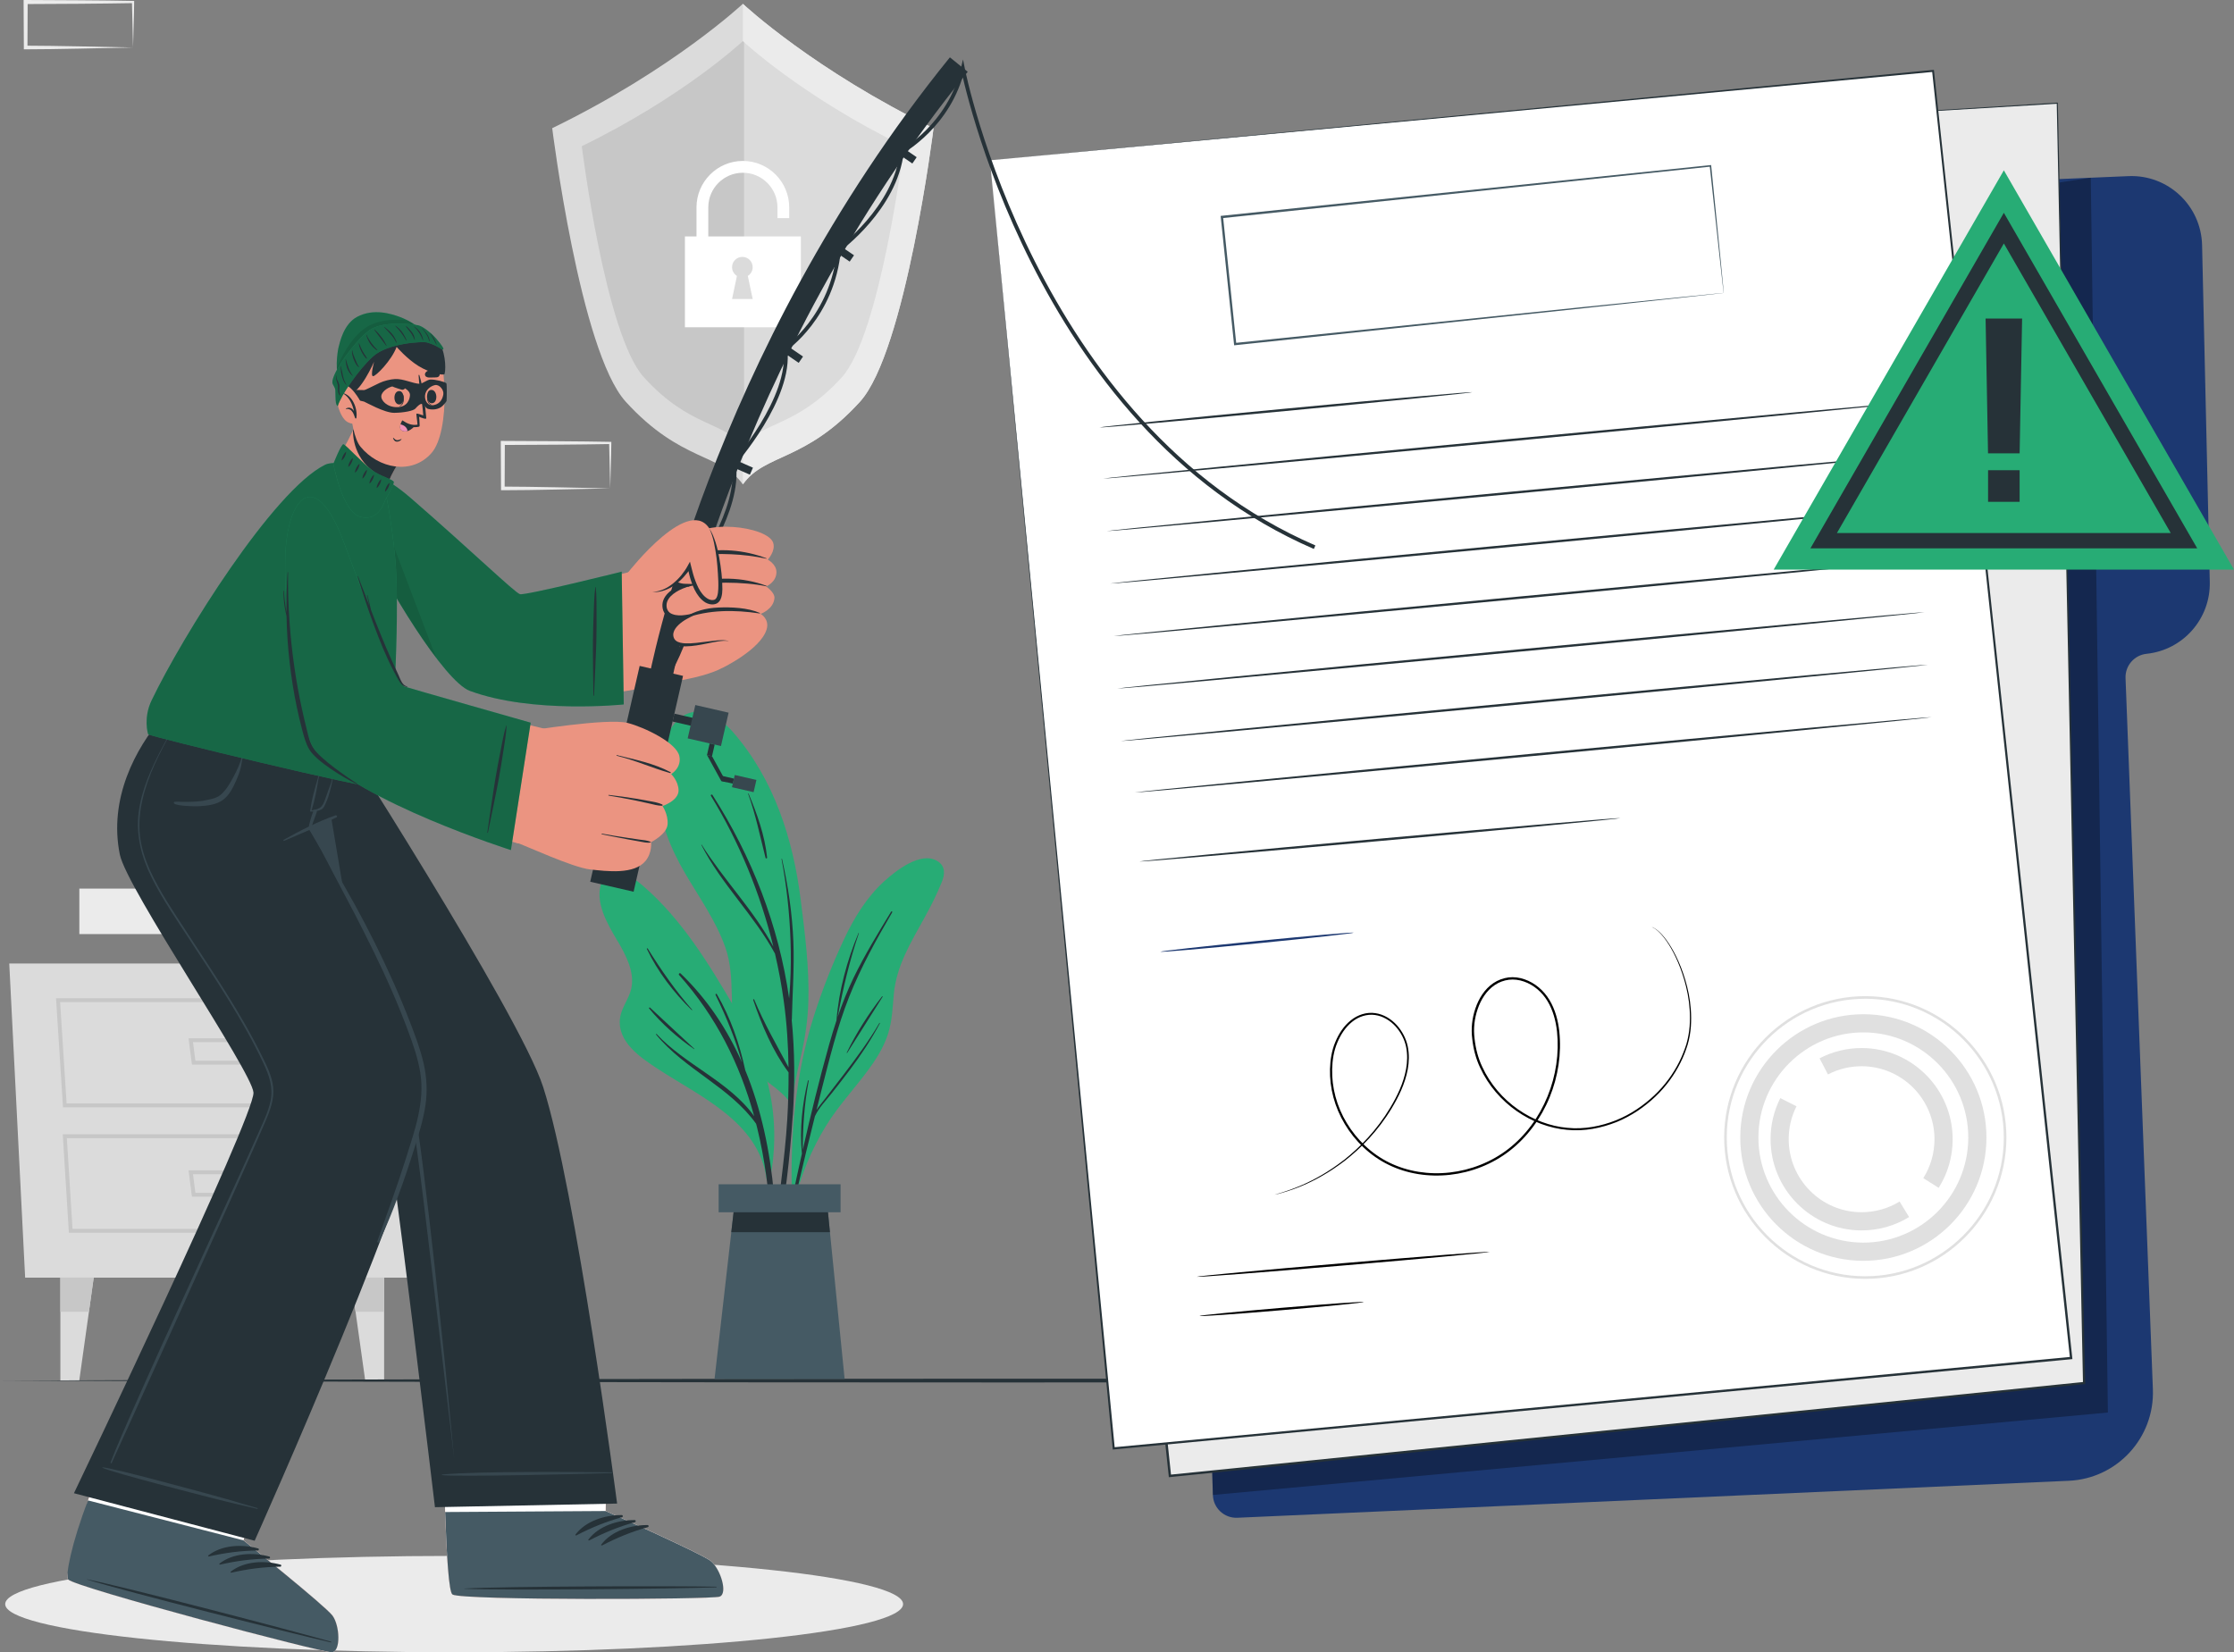 <svg width="292" height="216" viewBox="0 0 292 216" fill="none" xmlns="http://www.w3.org/2000/svg">
<rect x="0" y="0" width="292" height="216" fill="#808080" stroke="none"/>
<g clip-path="url(#clip0_155_680)">
<path d="M122.02 16.758C122.02 16.758 118.378 45.955 112.397 52.525C105.214 60.407 100.002 59.254 97.102 63.318C97.097 63.318 97.097 63.323 97.097 63.323C94.197 59.254 88.985 60.412 81.796 52.525C75.81 45.955 72.178 16.758 72.178 16.758C87.946 9.088 97.097 0.499 97.097 0.499H97.102C97.383 0.77 106.497 9.215 122.02 16.758V16.758Z" fill="#DBDBDB"/>
<path d="M122.02 16.758C122.02 16.758 118.378 45.955 112.397 52.525C105.214 60.407 100.002 59.254 97.102 63.318V0.505C97.383 0.77 106.497 9.215 122.02 16.758Z" fill="#EBEBEB"/>
<path d="M118.155 19.11C118.155 19.11 115.08 43.777 110.028 49.327C103.957 55.993 99.551 55.016 97.097 58.452C94.647 55.016 90.241 55.998 84.165 49.327C79.113 43.777 76.043 19.11 76.043 19.11C89.361 12.631 97.097 5.375 97.097 5.375C97.097 5.375 104.837 12.636 118.155 19.11V19.11Z" fill="#DBDBDB"/>
<path d="M97.25 5.519V58.245C97.197 58.309 97.144 58.378 97.097 58.447C94.647 55.016 90.241 55.993 84.165 49.327C79.113 43.777 76.043 19.11 76.043 19.11C89.361 12.631 97.091 5.375 97.091 5.375C97.091 5.375 97.144 5.423 97.245 5.519H97.25Z" fill="#C7C7C7"/>
<path d="M104.678 30.907H89.526V42.784H104.678V30.907Z" fill="white"/>
<path d="M103.162 28.512H101.619V27.11C101.619 24.613 99.594 22.584 97.097 22.584C94.599 22.584 92.579 24.613 92.579 27.11V33.26H91.037V27.11C91.037 23.763 93.756 21.039 97.097 21.039C100.437 21.039 103.156 23.763 103.156 27.11V28.512H103.162Z" fill="white"/>
<path d="M97.743 36.07L98.38 39.087H95.686L96.323 36.07C95.941 35.831 95.686 35.411 95.686 34.933C95.686 34.179 96.291 33.584 97.033 33.584C97.775 33.584 98.38 34.179 98.38 34.933C98.38 35.411 98.125 35.831 97.743 36.07V36.07Z" fill="#DBDBDB"/>
<path d="M54.81 167.023H3.287L1.209 125.955H56.888L54.81 167.023Z" fill="#DBDBDB"/>
<path d="M7.316 130.497H50.78L49.996 144.752H8.234L7.322 130.497H7.316ZM50.245 131.001H7.857L8.705 144.248H49.519L50.245 131.001V131.001Z" fill="#C7C7C7"/>
<path d="M8.202 148.285H48.999L48.358 161.154H9.002L8.202 148.285ZM48.469 148.789H8.737L9.48 160.65H47.88L48.469 148.789Z" fill="#C7C7C7"/>
<path d="M24.648 135.734H32.553L32.108 139.17H25.088L24.643 135.734H24.648ZM31.98 136.238H25.226L25.539 138.666H31.667L31.98 136.238V136.238Z" fill="#C7C7C7"/>
<path d="M24.648 153.001H32.553L32.108 156.438H25.088L24.643 153.001H24.648ZM31.98 153.506H25.226L25.539 155.933H31.667L31.98 153.506V153.506Z" fill="#C7C7C7"/>
<path d="M45.85 167.018L46.475 171.496L47.737 180.482H50.208V167.018H45.85Z" fill="#DBDBDB"/>
<path d="M45.85 167.018L46.475 171.496H50.208V167.018H45.85Z" fill="#C7C7C7"/>
<path d="M12.247 167.018L11.621 171.496L10.36 180.482H7.889V167.018H12.247Z" fill="#DBDBDB"/>
<path d="M12.247 167.018L11.621 171.496H7.889V167.018H12.247Z" fill="#C7C7C7"/>
<path d="M184.294 34.96C180.217 35.034 174.279 35.199 170.255 35.199H170.022V34.96L169.996 29.016V28.751H170.261C174.465 28.772 180.302 28.788 184.448 28.873C184.438 30.674 184.332 33.143 184.3 34.96H184.294ZM184.294 34.96C184.241 33.223 184.188 30.721 184.151 29.016L184.294 29.16C180.233 29.234 174.375 29.271 170.255 29.282L170.52 29.016L170.494 34.96L170.255 34.721C174.226 34.731 180.27 34.875 184.294 34.96Z" fill="#EBEBEB"/>
<path d="M176.464 42.454C172.387 42.529 166.449 42.693 162.425 42.693H162.191V42.454L162.16 36.511V36.245H162.425C166.629 36.267 172.466 36.282 176.612 36.367C176.602 38.168 176.496 40.638 176.464 42.454ZM176.464 42.454C176.411 40.717 176.358 38.216 176.321 36.511L176.464 36.654C172.403 36.729 166.544 36.766 162.425 36.776L162.69 36.511L162.663 42.454L162.425 42.215C166.396 42.226 172.44 42.369 176.464 42.454Z" fill="#EBEBEB"/>
<path d="M192.125 36.511H178.086V42.454H192.125V36.511Z" fill="#EBEBEB"/>
<path d="M24.409 116.166H10.37V122.11H24.409V116.166Z" fill="#EBEBEB"/>
<path d="M79.76 63.849C75.682 63.923 69.744 64.088 65.72 64.088H65.487V63.849L65.455 57.905V57.64H65.72C69.925 57.661 75.762 57.682 79.908 57.762C79.897 59.562 79.791 62.032 79.76 63.849V63.849ZM79.76 63.849C79.707 62.112 79.653 59.61 79.616 57.905L79.76 58.049C75.698 58.123 69.84 58.16 65.72 58.171L65.986 57.905L65.959 63.849L65.72 63.61C69.691 63.62 75.735 63.764 79.76 63.849Z" fill="#EBEBEB"/>
<path d="M17.39 6.209C13.313 6.283 7.375 6.448 3.351 6.448H3.117V6.209L3.085 0.266V0H3.351C7.555 0.021 13.392 0.037 17.538 0.122C17.527 1.923 17.421 4.393 17.39 6.209V6.209ZM17.39 6.209C17.337 4.472 17.284 1.971 17.247 0.266L17.39 0.409C13.329 0.483 7.47 0.521 3.351 0.531L3.616 0.266L3.589 6.209L3.351 5.97C7.322 5.981 13.366 6.124 17.39 6.209Z" fill="#EBEBEB"/>
<path d="M59.359 216C91.767 216 118.039 213.18 118.039 209.701C118.039 206.222 91.767 203.401 59.359 203.401C26.951 203.401 0.679 206.222 0.679 209.701C0.679 213.18 26.951 216 59.359 216Z" fill="#EBEBEB"/>
<path d="M0 180.482C84.717 180.158 179.746 180.153 264.457 180.482C179.74 180.812 84.712 180.806 0 180.482Z" fill="#263238"/>
<path d="M104.699 138.012C104.217 140.068 103.708 142.091 103.607 144.2C103.665 144.301 103.649 144.689 103.591 144.582C103.581 144.922 103.061 144.859 103.061 144.524C103.066 144.306 103.072 144.089 103.082 143.876C101.873 142.373 100.124 141.422 98.703 140.116C97.558 139.059 96.736 137.8 96.306 136.291C95.129 132.233 96.232 127.931 94.817 123.884C93.597 120.394 91.413 117.361 89.563 114.196C87.612 110.85 86.169 107.339 86.026 103.424C85.91 100.423 86.27 96.429 88.55 94.182C90.968 91.797 93.963 93.587 95.813 95.712C101.179 101.879 103.66 109.676 104.662 117.648C105.213 122.062 105.791 126.497 105.659 130.953C105.585 133.349 105.24 135.686 104.699 138.012V138.012Z" fill="#27AC75"/>
<path d="M103.628 145.82C103.904 141.651 103.888 137.476 103.48 133.322C103.485 133.306 103.501 133.296 103.501 133.274C103.57 129.896 103.835 126.534 103.702 123.151C103.559 119.475 103.024 115.874 102.218 112.289C102.207 112.246 102.144 112.257 102.154 112.3C102.817 115.794 103.199 119.364 103.326 122.922C103.395 124.829 103.379 126.741 103.278 128.648C103.246 129.27 103.188 129.896 103.146 130.518C103.146 130.518 103.146 130.518 103.146 130.512C101.788 121.005 98.284 111.986 93.115 103.913C93.046 103.801 92.85 103.918 92.919 104.035C96.64 110.127 99.387 116.814 101.083 123.756C98.501 118.965 94.605 115.03 91.715 110.43C91.699 110.403 91.657 110.43 91.673 110.457C94.271 115.577 98.56 119.619 101.295 124.665C101.773 126.72 102.16 128.797 102.446 130.89C102.844 133.758 103.029 136.642 103.066 139.531C101.497 136.589 99.864 133.774 98.576 130.661C98.544 130.576 98.422 130.635 98.448 130.72C99.54 133.954 101.014 137.433 103.071 140.19C103.082 142.235 103.024 144.285 102.902 146.325C102.578 151.779 101.651 157.165 101.221 162.604C101.211 162.769 101.439 162.785 101.47 162.631C102.6 157.139 103.246 151.408 103.618 145.815L103.628 145.82Z" fill="#263238"/>
<path d="M97.844 103.743C97.828 103.706 97.77 103.732 97.786 103.769C98.782 106.526 99.344 109.32 100.06 112.14C100.092 112.268 100.278 112.241 100.267 112.108C99.975 109.24 98.952 106.383 97.844 103.743V103.743Z" fill="#263238"/>
<path d="M123.107 115.295C122.46 116.915 121.66 118.482 120.817 120.007C119.025 123.268 117.158 126.253 116.819 130.045C116.671 131.739 116.612 133.444 116.098 135.075C115.653 136.488 114.932 137.794 114.099 139.011C112.159 141.842 109.731 144.285 107.933 147.228C106.062 150.282 104.683 153.644 103.835 157.128C103.793 157.319 103.49 157.266 103.533 157.075C103.538 157.059 103.543 157.048 103.543 157.032C103.538 157.022 103.528 157.011 103.528 156.99C103.241 148.853 103.888 140.652 106.369 132.86C107.451 129.45 108.787 126.062 110.303 122.822C111.629 119.996 113.283 117.276 115.616 115.168C117.127 113.803 120.403 111.216 122.556 112.586C123.589 113.245 123.51 114.281 123.107 115.301V115.295Z" fill="#27AC75"/>
<path d="M114.942 133.737C113.548 136.121 111.899 138.342 110.224 140.535C109.439 141.566 108.638 142.585 107.854 143.616C107.483 144.104 107.069 144.588 106.724 145.108C106.936 144.253 107.149 143.398 107.366 142.543C108.416 138.432 109.423 134.284 110.982 130.332C112.509 126.471 114.534 122.837 116.623 119.258C116.676 119.162 116.527 119.093 116.469 119.189C114.751 122.014 113.012 124.84 111.57 127.82C110.764 129.487 110.086 131.198 109.492 132.94C110.192 129.201 111.035 125.615 112.259 121.998C112.27 121.966 112.222 121.945 112.212 121.977C110.717 125.525 109.64 129.514 109.338 133.359C109.338 133.365 109.338 133.37 109.343 133.375C108.994 134.432 108.67 135.5 108.368 136.573C107.09 141.125 105.966 145.724 104.922 150.34C104.938 147.291 105.129 144.301 105.706 141.289C105.717 141.22 105.616 141.204 105.6 141.273C104.848 144.37 104.503 147.631 104.816 150.813C104.423 152.566 104.036 154.324 103.665 156.082C102.865 159.832 101.884 163.651 101.417 167.459C101.407 167.56 101.545 167.576 101.566 167.485C102.122 165.435 102.456 163.305 102.912 161.229C103.368 159.141 103.84 157.064 104.323 154.982C105.028 151.955 105.765 148.938 106.518 145.921C107.021 144.816 107.992 143.834 108.723 142.904C109.524 141.884 110.324 140.87 111.098 139.834C112.546 137.906 113.876 135.909 115.006 133.774C115.032 133.726 114.958 133.694 114.932 133.742L114.942 133.737Z" fill="#263238"/>
<path d="M115.292 130.258C113.532 132.52 111.931 135.027 110.674 137.609C110.658 137.64 110.711 137.678 110.733 137.646C112.286 135.208 113.813 132.749 115.366 130.305C115.393 130.263 115.324 130.22 115.292 130.258V130.258Z" fill="#263238"/>
<path d="M80.719 123.007C81.774 124.824 82.972 127.007 82.522 129.185C82.236 130.566 81.228 131.686 81.043 133.094C80.635 136.201 83.725 138.257 85.963 139.723C91.54 143.387 99.185 146.654 100.203 154.143C100.24 154.409 100.702 154.34 100.665 154.085C100.665 154.069 100.659 154.053 100.654 154.037C100.665 154.021 100.68 154.016 100.68 153.994C101.401 150.202 101.386 146.335 100.574 142.559C99.742 138.697 98.061 135.234 96.079 131.846C92.722 126.109 89.17 120.235 84.091 115.842C82.686 114.626 79.807 112.443 78.689 115.184C77.602 117.85 79.42 120.798 80.709 123.013L80.719 123.007Z" fill="#27AC75"/>
<path d="M85.82 135.171C89.515 139.181 95.394 141.427 98.576 145.921C96.688 139.037 93.571 132.844 88.767 127.469C88.645 127.331 88.836 127.134 88.969 127.267C92.484 130.651 95.082 134.602 96.98 138.894C96.126 135.829 94.933 132.935 93.528 130.056C93.475 129.949 93.629 129.854 93.693 129.96C95.479 133.014 96.667 136.44 97.409 139.898C101.603 150.069 101.99 161.999 101.115 172.717C101.105 172.871 100.871 172.876 100.877 172.717C101.115 164.267 100.983 155.673 98.963 147.424C98.92 147.254 98.873 147.084 98.83 146.909C95.368 142.075 89.515 139.834 85.751 135.24C85.713 135.197 85.772 135.133 85.814 135.176L85.82 135.171Z" fill="#263238"/>
<path d="M84.966 131.724C86.906 133.508 88.815 135.33 90.761 137.115C90.782 137.131 90.756 137.168 90.734 137.152C88.619 135.718 86.472 133.822 84.849 131.84C84.786 131.761 84.887 131.654 84.966 131.724V131.724Z" fill="#263238"/>
<path d="M84.659 123.995C86.419 126.826 88.269 129.482 90.464 132C90.49 132.032 90.448 132.079 90.416 132.048C88.057 129.774 85.968 127.023 84.552 124.059C84.521 123.99 84.616 123.932 84.659 124.001V123.995Z" fill="#263238"/>
<path d="M93.396 180.27H110.399L108.108 157.351H96.015L93.396 180.27Z" fill="#455A64"/>
<path d="M95.585 161.08H108.479L108.108 157.351H96.015L95.585 161.08Z" fill="#263238"/>
<path d="M93.931 158.477H109.868V154.818H93.931V158.477Z" fill="#455A64"/>
<path d="M249.771 24.231L278.215 23.025C283.374 22.807 287.711 26.876 287.828 32.049L288.835 76.07C288.946 80.882 285.352 84.972 280.569 85.472C278.963 85.641 277.765 87.028 277.823 88.642L281.397 181.614C281.64 187.95 276.731 193.299 270.401 193.58L161.73 198.414C160.023 198.488 158.581 197.15 158.533 195.439L153.725 34.052C153.677 32.405 154.934 31.014 156.572 30.897L249.771 24.231V24.231Z" fill="#1C3871"/>
<g opacity="0.3">
<path d="M158.443 192.385L158.533 195.434L275.517 184.657L273.28 23.232C273.28 23.232 244.883 27.545 244.364 27.545C243.844 27.545 158.438 192.385 158.438 192.385H158.443Z" fill="black"/>
</g>
<path d="M234.958 15.562L268.911 13.491L272.415 180.806L152.924 192.948L135.328 26.509L234.958 15.562Z" fill="#EBEBEB"/>
<path d="M234.958 15.562C234.958 15.562 234.365 15.637 233.198 15.775C232.032 15.908 230.298 16.104 228.034 16.359C223.491 16.864 216.8 17.613 208.19 18.569C190.959 20.476 166.057 23.227 135.338 26.621L135.439 26.493C140.163 71.088 146.302 129.015 153.073 192.927L152.903 192.789C161.433 191.923 170.51 190.999 179.687 190.07C212.193 186.771 243.462 183.595 272.394 180.658L272.262 180.806C270.761 107.652 269.531 47.649 268.831 13.491L268.906 13.56C257.857 14.219 249.369 14.729 243.643 15.069C240.78 15.233 238.611 15.361 237.153 15.446C235.695 15.531 234.953 15.562 234.953 15.562C234.953 15.562 235.69 15.504 237.148 15.409C238.606 15.313 240.774 15.175 243.637 14.994C249.363 14.638 257.851 14.107 268.9 13.417H268.974V13.486C269.706 47.644 270.989 107.647 272.553 180.801V180.934L272.421 180.95C243.489 183.892 212.219 187.074 179.714 190.378C170.542 191.307 161.465 192.231 152.929 193.097L152.776 193.113L152.76 192.959C146.016 129.047 139.903 71.115 135.2 26.52L135.19 26.403L135.306 26.392C166.03 23.041 190.938 20.322 208.169 18.441C216.784 17.506 223.475 16.784 228.018 16.29C230.287 16.046 232.021 15.865 233.188 15.738C234.354 15.616 234.948 15.562 234.948 15.562H234.958Z" fill="#263238"/>
<path d="M129.39 20.954L145.565 189.342L270.708 177.529L252.661 9.268L129.39 20.954Z" fill="white"/>
<path d="M129.39 20.954C130.418 20.853 177.938 16.301 252.65 9.146L252.772 9.136L252.788 9.258C257.862 56.492 264.113 114.674 270.862 177.519L270.878 177.673L270.724 177.689C270.443 177.715 270.141 177.742 269.839 177.774C225.219 181.98 182.937 185.964 145.581 189.485L145.443 189.496L145.433 189.358C135.937 89.652 129.512 22.186 129.395 20.959C129.512 22.186 136.049 89.646 145.708 189.331L145.555 189.204C182.911 185.672 225.193 181.678 269.812 177.466C270.114 177.439 270.422 177.407 270.698 177.381L270.56 177.551C263.832 114.706 257.597 56.524 252.539 9.284L252.677 9.396C177.949 16.402 130.423 20.858 129.39 20.954V20.954Z" fill="#263238"/>
<path d="M225.362 148.662C225.389 138.474 233.681 130.204 243.849 130.226C254.018 130.252 262.273 138.559 262.252 148.747C262.225 158.934 253.933 167.204 243.765 167.183C233.596 167.156 225.341 158.849 225.362 148.662V148.662ZM261.912 148.747C261.934 138.745 253.833 130.587 243.849 130.566C233.866 130.544 225.723 138.66 225.701 148.662C225.68 158.663 233.781 166.821 243.765 166.843C253.748 166.864 261.891 158.748 261.912 148.747V148.747Z" fill="#E0E0E0"/>
<path d="M227.467 148.667C227.488 139.781 234.72 132.568 243.595 132.589C252.465 132.611 259.664 139.855 259.643 148.747C259.622 157.633 252.39 164.846 243.515 164.824C234.645 164.803 227.446 157.558 227.467 148.667V148.667ZM257.268 148.736C257.284 141.162 251.15 134.985 243.584 134.963C236.024 134.948 229.858 141.093 229.837 148.672C229.821 156.246 235.955 162.424 243.521 162.445C251.081 162.461 257.247 156.315 257.268 148.736Z" fill="#E0E0E0"/>
<path d="M231.427 148.901C231.427 147.02 231.862 145.22 232.7 143.552L234.815 144.625C234.142 145.958 233.797 147.398 233.797 148.906C233.787 154.17 238.049 158.461 243.303 158.472C245.069 158.472 246.792 157.994 248.292 157.075L249.533 159.104C247.661 160.251 245.509 160.857 243.303 160.851C236.74 160.835 231.417 155.476 231.427 148.901Z" fill="#E0E0E0"/>
<path d="M237.832 138.352C239.523 137.471 241.432 137.003 243.351 137.008C249.915 137.024 255.237 142.384 255.227 148.959C255.227 151.206 254.591 153.394 253.398 155.285L251.388 154.016C252.343 152.502 252.846 150.754 252.852 148.954C252.862 143.69 248.6 139.399 243.346 139.388C241.787 139.388 240.297 139.744 238.929 140.461L237.832 138.352V138.352Z" fill="#E0E0E0"/>
<path d="M249.697 52.589C249.708 52.673 226.089 54.979 196.955 57.73C167.812 60.487 144.187 62.654 144.182 62.569C144.171 62.484 167.785 60.184 196.929 57.427C226.062 54.671 249.692 52.504 249.697 52.589Z" fill="#263238"/>
<path d="M192.444 51.266C192.454 51.351 181.554 52.45 168.103 53.725C154.653 55 143.742 55.961 143.731 55.876C143.72 55.791 154.621 54.692 168.071 53.417C181.522 52.148 192.433 51.181 192.438 51.266H192.444Z" fill="#263238"/>
<path d="M250.159 59.451C250.169 59.536 226.55 61.841 197.417 64.592C168.273 67.349 144.648 69.516 144.643 69.431C144.632 69.346 168.246 67.046 197.39 64.29C226.523 61.533 250.153 59.366 250.159 59.451V59.451Z" fill="#263238"/>
<path d="M250.62 66.308C250.63 66.393 227.011 68.698 197.878 71.449C168.734 74.206 145.109 76.373 145.104 76.288C145.093 76.203 168.707 73.898 197.851 71.147C226.984 68.39 250.614 66.223 250.62 66.308V66.308Z" fill="#263238"/>
<path d="M251.076 73.17C251.086 73.255 227.467 75.56 198.334 78.312C169.19 81.068 145.565 83.236 145.56 83.15C145.549 83.066 169.164 80.766 198.307 78.009C227.441 75.252 251.07 73.085 251.076 73.17V73.17Z" fill="#263238"/>
<path d="M251.537 80.033C251.548 80.118 227.928 82.423 198.795 85.174C169.651 87.931 146.027 90.098 146.021 90.013C146.011 89.928 169.625 87.628 198.768 84.871C227.902 82.115 251.532 79.948 251.537 80.033V80.033Z" fill="#263238"/>
<path d="M251.998 86.895C252.009 86.98 228.39 89.285 199.256 92.037C170.113 94.793 146.488 96.96 146.483 96.875C146.472 96.79 170.086 94.49 199.23 91.734C228.363 88.977 251.993 86.81 251.998 86.895V86.895Z" fill="#263238"/>
<path d="M252.46 93.752C252.47 93.837 229.158 96.11 200.407 98.83C171.645 101.549 148.328 103.684 148.322 103.599C148.312 103.515 171.618 101.241 200.38 98.522C229.132 95.802 252.454 93.667 252.46 93.752Z" fill="#263238"/>
<path d="M211.8 106.951C211.806 107.036 197.74 108.374 180.377 109.941C163.014 111.508 148.932 112.709 148.927 112.624C148.921 112.539 162.987 111.2 180.35 109.633C197.708 108.066 211.79 106.866 211.8 106.951Z" fill="#263238"/>
<path d="M194.713 163.656C194.718 163.741 186.156 164.538 175.589 165.435C165.017 166.333 156.445 166.997 156.439 166.912C156.434 166.827 164.991 166.03 175.563 165.132C186.129 164.235 194.707 163.571 194.713 163.656Z" fill="black"/>
<path d="M178.267 170.21C178.272 170.295 173.469 170.773 167.536 171.278C161.603 171.782 156.789 172.122 156.779 172.037C156.773 171.952 161.577 171.474 167.509 170.97C173.442 170.465 178.256 170.125 178.261 170.21H178.267Z" fill="black"/>
<path d="M176.952 121.924C176.962 122.009 171.305 122.636 164.328 123.326C157.346 124.017 151.683 124.505 151.673 124.42C151.662 124.335 157.314 123.709 164.296 123.018C171.274 122.328 176.941 121.839 176.952 121.924Z" fill="#1C3871"/>
<path d="M215.845 121.164C215.845 121.164 215.883 121.175 215.952 121.202C216.02 121.223 216.126 121.265 216.248 121.345C216.503 121.488 216.853 121.759 217.235 122.179C218.003 123.018 218.926 124.457 219.721 126.47C220.49 128.478 221.216 131.107 221.009 134.204C220.951 134.974 220.824 135.765 220.591 136.562C220.347 137.354 220.039 138.145 219.647 138.926C218.868 140.493 217.781 142.022 216.37 143.361C214.965 144.694 213.269 145.878 211.302 146.68C209.34 147.461 207.113 147.929 204.828 147.7C200.28 147.307 195.635 144.285 193.461 139.568C192.905 138.405 192.576 137.115 192.433 135.803C192.263 134.491 192.406 133.115 192.846 131.83C193.281 130.555 194.029 129.307 195.206 128.515C195.789 128.122 196.468 127.873 197.173 127.777C197.878 127.692 198.604 127.788 199.277 128.027C200.629 128.494 201.78 129.482 202.522 130.72C203.27 131.957 203.651 133.386 203.81 134.825C204.113 137.709 203.673 140.7 202.549 143.446C201.43 146.192 199.638 148.64 197.348 150.425C195.063 152.21 192.3 153.267 189.522 153.58C186.744 153.893 183.918 153.458 181.49 152.268C179.057 151.084 177.095 149.156 175.775 146.951C174.444 144.742 173.781 142.214 173.84 139.77C173.877 138.554 174.062 137.338 174.529 136.238C174.979 135.144 175.637 134.124 176.549 133.397C177.445 132.664 178.632 132.276 179.756 132.446C180.88 132.6 181.861 133.232 182.582 134.023C183.293 134.825 183.796 135.792 184.003 136.801C184.21 137.81 184.178 138.83 184.003 139.792C183.643 141.72 182.794 143.398 181.898 144.891C180.997 146.388 179.984 147.695 178.945 148.826C177.906 149.958 176.835 150.914 175.801 151.726C174.752 152.523 173.749 153.187 172.811 153.718C170.934 154.796 169.349 155.381 168.267 155.726C167.186 156.071 166.597 156.188 166.597 156.188C166.597 156.188 166.741 156.135 167.016 156.055C167.292 155.965 167.716 155.864 168.246 155.667C169.317 155.306 170.887 154.701 172.747 153.617C173.681 153.081 174.672 152.406 175.711 151.609C176.734 150.792 177.789 149.835 178.818 148.704C179.847 147.573 180.843 146.272 181.729 144.784C182.609 143.302 183.441 141.635 183.786 139.749C183.955 138.814 183.982 137.821 183.786 136.849C183.584 135.877 183.102 134.953 182.413 134.183C181.718 133.428 180.785 132.834 179.73 132.69C178.675 132.536 177.567 132.897 176.718 133.593C175.854 134.289 175.218 135.272 174.783 136.334C174.333 137.401 174.152 138.581 174.121 139.776C174.068 142.166 174.714 144.641 176.029 146.803C177.328 148.964 179.247 150.85 181.628 152.003C184.003 153.16 186.771 153.591 189.501 153.277C192.226 152.969 194.935 151.928 197.173 150.181C199.415 148.433 201.176 146.032 202.273 143.329C203.376 140.625 203.81 137.683 203.514 134.857C203.36 133.45 202.989 132.063 202.273 130.879C201.568 129.695 200.465 128.754 199.193 128.314C198.556 128.09 197.878 128 197.22 128.08C196.563 128.165 195.932 128.399 195.386 128.765C194.283 129.503 193.557 130.693 193.138 131.925C192.714 133.168 192.571 134.491 192.735 135.771C192.873 137.051 193.191 138.304 193.732 139.446C195.847 144.062 200.407 147.047 204.86 147.44C207.098 147.668 209.287 147.217 211.222 146.452C213.163 145.671 214.838 144.503 216.227 143.196C217.622 141.879 218.703 140.376 219.477 138.836C219.864 138.065 220.177 137.279 220.421 136.504C220.649 135.723 220.781 134.942 220.845 134.188C221.068 131.134 220.363 128.515 219.615 126.513C218.846 124.5 217.945 123.066 217.197 122.216C216.826 121.791 216.487 121.515 216.243 121.366C215.999 121.207 215.851 121.175 215.856 121.164H215.845Z" fill="black"/>
<path d="M225.293 38.306C225.293 38.306 225.277 38.205 225.256 38.014C225.235 37.817 225.203 37.536 225.161 37.169C225.076 36.42 224.954 35.332 224.8 33.913C224.493 31.072 224.042 26.934 223.475 21.697L223.576 21.782C209.102 23.312 185.875 25.766 159.726 28.522L159.864 28.352C160.458 34.052 161.036 39.618 161.593 44.967L161.428 44.834C179.645 42.954 195.593 41.312 206.992 40.133C212.696 39.554 217.261 39.092 220.416 38.773C221.985 38.619 223.199 38.497 224.032 38.412C224.44 38.375 224.753 38.343 224.975 38.322C225.187 38.301 225.304 38.295 225.304 38.295C225.304 38.295 225.203 38.311 224.996 38.338C224.779 38.364 224.472 38.396 224.074 38.444C223.247 38.534 222.043 38.667 220.49 38.837C217.346 39.177 212.797 39.666 207.114 40.282C195.688 41.493 179.714 43.193 161.46 45.126L161.312 45.142L161.296 44.993C160.739 39.639 160.156 34.078 159.562 28.379L159.546 28.225L159.7 28.209C185.848 25.495 209.086 23.089 223.56 21.586L223.655 21.575L223.666 21.665C224.191 26.929 224.609 31.093 224.896 33.951C225.034 35.358 225.14 36.447 225.209 37.191C225.24 37.547 225.267 37.823 225.283 38.019C225.299 38.205 225.304 38.295 225.304 38.295L225.293 38.306Z" fill="#455A64"/>
<path d="M261.918 22.265L231.83 74.466H292L261.918 22.265Z" fill="#27AC75"/>
<path d="M261.918 29.824L238.367 70.684H285.463L261.918 29.824Z" stroke="#263238" stroke-width="2" stroke-miterlimit="10"/>
<path d="M259.532 41.647H264.304L263.98 59.265H259.85L259.532 41.647Z" fill="#263238"/>
<path d="M263.98 61.469H259.855V65.602H263.98V61.469Z" fill="#263238"/>
<path d="M94.054 208.729C92.919 209.111 60.387 209.228 59.142 208.447C58.67 208.155 58.378 203.407 58.182 197.665C58.139 196.422 58.108 195.142 58.076 193.841L55.435 176.456L77.183 176.318L79.235 193.708L79.15 197.532C79.15 197.532 91.625 203.072 92.898 204.07C94.165 205.074 95.178 208.346 94.043 208.729H94.054Z" fill="#EB9481"/>
<path d="M94.053 208.729C92.919 209.111 60.387 209.228 59.141 208.447C58.569 208.086 58.251 201.155 58.081 193.841L79.246 193.703L79.161 197.527C79.161 197.527 91.636 203.067 92.908 204.065C94.175 205.069 95.188 208.341 94.053 208.723V208.729Z" fill="white"/>
<path d="M94.054 208.729C92.919 209.111 60.387 209.228 59.142 208.447C58.67 208.155 58.378 203.407 58.182 197.665L79.156 197.532C79.156 197.532 91.631 203.072 92.903 204.071C94.17 205.074 95.183 208.346 94.048 208.729H94.054Z" fill="#455A64"/>
<path d="M93.582 207.427C88.126 207.31 66.119 207.364 60.721 207.666C60.679 207.666 60.679 207.698 60.721 207.698C66.124 207.932 88.132 207.698 93.582 207.512C93.698 207.512 93.698 207.427 93.582 207.422V207.427Z" fill="#263238"/>
<path d="M81.276 198.063C79.092 198.042 76.563 198.823 75.217 200.613C75.163 200.682 75.264 200.756 75.328 200.724C77.3 199.699 79.172 198.934 81.314 198.334C81.467 198.292 81.43 198.069 81.276 198.063Z" fill="#263238"/>
<path d="M82.963 198.717C80.778 198.695 78.249 199.476 76.903 201.266C76.85 201.335 76.95 201.41 77.014 201.378C78.981 200.353 80.858 199.588 83 198.987C83.153 198.945 83.116 198.722 82.963 198.717Z" fill="#263238"/>
<path d="M84.648 199.37C82.464 199.349 79.935 200.129 78.588 201.919C78.535 201.988 78.636 202.063 78.7 202.031C80.667 201.006 82.543 200.241 84.685 199.641C84.834 199.598 84.802 199.375 84.648 199.37Z" fill="#263238"/>
<path d="M22.718 93.773C22.718 93.773 49.593 142.793 50.272 145.815C51.311 150.457 56.851 197.033 56.851 197.033L80.661 196.56C80.661 196.56 75.28 155.412 70.991 142.091C67.9 132.494 42.96 93.773 42.96 93.773H22.718V93.773Z" fill="#263238"/>
<path d="M79.956 192.47C76.181 192.444 62.81 192.29 57.784 192.762C57.747 192.762 57.747 192.832 57.784 192.837C59.513 193.086 76.181 192.699 79.956 192.577C80.025 192.577 80.025 192.476 79.956 192.47Z" fill="#37474F"/>
<path d="M28.662 97.353L34.859 108.215L40.978 119.119C43.014 122.758 45.018 126.412 47.011 130.077C48.999 133.742 50.987 137.407 52.864 141.141C53.092 141.613 53.325 142.075 53.543 142.559C53.771 143.021 53.956 143.573 54.052 144.088C54.264 145.124 54.418 146.155 54.566 147.19C54.868 149.257 55.133 151.328 55.393 153.394C55.902 157.532 56.395 161.675 56.846 165.823L58.161 178.262L59.364 190.712L56.432 165.865C55.929 161.728 55.451 157.585 54.911 153.453C54.646 151.386 54.37 149.32 54.062 147.259C53.909 146.229 53.75 145.199 53.538 144.195C53.437 143.685 53.288 143.244 53.055 142.771C52.848 142.304 52.62 141.836 52.392 141.369C48.655 133.933 44.588 126.646 40.633 119.311L28.662 97.353V97.353Z" fill="#37474F"/>
<path d="M49.508 143.982C45.028 134.464 22.718 93.773 22.718 93.773H41.089C42.907 104.582 47.642 132.717 49.508 143.982Z" fill="#37474F"/>
<path d="M43.385 216C42.186 216.08 9.909 207.555 8.902 206.482C8.87 206.445 8.844 206.37 8.828 206.259C8.7 205.202 10.349 201.229 11.51 196.146C11.585 195.822 12.189 194.282 13.043 192.194C15.386 186.468 19.564 176.642 19.564 176.642L40.638 182.055L32.877 197.681L31.827 201.356C31.827 201.356 42.483 209.897 43.459 211.188C44.429 212.478 44.583 215.904 43.39 215.989L43.385 216Z" fill="#EB9481"/>
<path d="M43.384 216C42.186 216.08 9.909 207.555 8.902 206.482C8.87 206.445 8.843 206.37 8.828 206.259C8.7 205.202 10.349 201.229 11.51 196.146C11.584 195.822 12.189 194.282 13.042 192.194L32.876 197.686L31.827 201.362C31.827 201.362 42.483 209.902 43.459 211.193C44.429 212.484 44.583 215.91 43.39 215.995L43.384 216Z" fill="white"/>
<path d="M43.379 215.995C42.181 216.08 9.904 207.549 8.902 206.477C8.52 206.073 9.358 201.696 11.505 196.146L31.821 201.367C31.821 201.367 42.478 209.902 43.453 211.198C44.424 212.489 44.572 215.915 43.379 215.995V215.995Z" fill="#455A64"/>
<path d="M43.257 214.614C38.014 213.111 16.717 207.55 11.415 206.466C11.372 206.455 11.362 206.487 11.404 206.498C16.568 208.102 37.913 213.488 43.231 214.704C43.342 214.731 43.363 214.651 43.252 214.619L43.257 214.614Z" fill="#263238"/>
<path d="M33.735 202.424C31.631 201.845 28.985 201.957 27.225 203.343C27.156 203.396 27.235 203.492 27.304 203.476C29.467 202.987 31.477 202.721 33.703 202.69C33.862 202.69 33.884 202.461 33.735 202.419V202.424Z" fill="#263238"/>
<path d="M35.198 203.486C33.094 202.907 30.448 203.019 28.688 204.405C28.619 204.458 28.698 204.554 28.767 204.538C30.93 204.049 32.94 203.784 35.167 203.752C35.326 203.752 35.347 203.523 35.198 203.481V203.486Z" fill="#263238"/>
<path d="M36.667 204.543C34.562 203.964 31.917 204.076 30.157 205.462C30.088 205.515 30.167 205.611 30.236 205.595C32.399 205.106 34.409 204.841 36.635 204.809C36.794 204.809 36.816 204.58 36.667 204.538V204.543Z" fill="#263238"/>
<path d="M33.274 201.415L9.665 195.206C9.665 195.206 33.311 145.905 33.131 142.83C32.967 140.105 16.573 116.188 15.662 111.71C14.177 104.38 17.74 97.837 21.197 93.779H42.966C42.966 93.779 44.408 102.882 43.342 107.025C43.342 107.025 40.898 108.061 40.378 108.396C40.378 108.396 55.451 133.259 55.849 141.704C56.247 150.197 33.285 201.42 33.285 201.42L33.274 201.415Z" fill="#263238"/>
<path d="M33.656 197.155C30.231 196.172 31.228 196.406 27.792 195.461C26.111 194.999 15.057 191.971 13.414 191.817C13.377 191.817 13.361 191.87 13.393 191.886C14.898 192.566 26 195.397 27.691 195.827C31.143 196.704 30.162 196.417 33.624 197.256C33.688 197.272 33.714 197.176 33.651 197.155H33.656Z" fill="#37474F"/>
<path d="M43.846 106.59C41.497 107.418 39.239 108.576 37.086 109.787C37.001 109.835 37.06 109.963 37.15 109.92C39.43 108.927 41.757 107.971 43.973 106.855C44.148 106.77 44.026 106.531 43.846 106.595V106.59Z" fill="#37474F"/>
<path d="M40.978 105.99C40.803 106.42 40.66 106.861 40.543 107.307C40.453 107.652 40.325 108.029 40.373 108.39C40.384 108.459 40.479 108.465 40.516 108.417C40.75 108.119 40.845 107.711 40.972 107.36C41.121 106.951 41.28 106.547 41.412 106.133C41.502 105.862 41.089 105.724 40.978 105.99V105.99Z" fill="#37474F"/>
<path d="M40.983 103.769C41.078 103.392 41.179 103.021 41.28 102.649C41.386 102.261 41.524 101.879 41.598 101.486C41.608 101.422 41.709 101.454 41.693 101.512C41.598 101.889 41.556 102.282 41.487 102.665C41.418 103.047 41.349 103.429 41.269 103.812C41.131 104.524 40.941 105.235 40.728 105.931C41.105 105.878 41.492 105.809 41.815 105.597C42.165 105.363 42.34 104.933 42.478 104.55C42.632 104.125 42.77 103.69 42.929 103.27C43.104 102.803 43.305 102.335 43.401 101.841C43.411 101.778 43.512 101.81 43.496 101.868C43.273 102.893 43.056 103.913 42.627 104.885C42.457 105.267 42.335 105.66 41.958 105.846C41.556 106.048 41.089 106.08 40.649 106.101C40.596 106.122 40.522 106.101 40.532 106.027C40.649 105.267 40.787 104.497 40.978 103.759L40.983 103.769Z" fill="#37474F"/>
<path d="M40.575 108.417C41.502 110.095 42.568 111.71 43.56 113.351C44.53 114.955 45.452 116.591 46.359 118.232C48.188 121.552 49.879 124.957 51.422 128.414C52.186 130.125 52.912 131.856 53.585 133.609C54.264 135.362 54.937 137.136 55.361 138.974C55.785 140.817 55.886 142.676 55.6 144.551C55.308 146.447 54.736 148.29 54.158 150.117C52.848 154.286 51.396 158.424 49.545 162.386C49.482 162.519 49.264 162.418 49.312 162.28C50.6 158.637 51.936 155.004 53.097 151.312C54.221 147.732 55.552 144.019 54.932 140.216C54.635 138.384 54.025 136.615 53.379 134.879C52.721 133.104 52.011 131.352 51.258 129.615C49.773 126.194 48.108 122.875 46.407 119.56C45.452 117.707 44.45 115.874 43.491 114.026C42.52 112.162 41.571 110.26 40.485 108.459C40.453 108.406 40.538 108.364 40.564 108.412L40.575 108.417Z" fill="#37474F"/>
<path d="M22.787 104.826C23.227 104.752 23.874 104.906 25.788 104.773C26.318 104.736 26.843 104.635 27.358 104.518C27.872 104.401 28.397 104.269 28.816 103.923C29.521 103.345 30.056 102.42 30.48 101.629C30.947 100.758 31.424 99.765 31.647 98.793C31.663 98.734 31.747 98.761 31.737 98.819C31.636 99.382 31.578 99.94 31.434 100.498C31.297 101.018 31.095 101.528 30.878 102.022C30.47 102.941 29.992 103.929 29.171 104.55C28.306 105.204 27.103 105.326 26.058 105.395C25.454 105.437 23.079 105.373 22.761 105.034C22.703 104.975 22.708 104.842 22.793 104.826H22.787Z" fill="#37474F"/>
<path d="M14.458 191.164C17.019 184.45 30.883 154.717 33.597 148.508C34.244 147.02 35.024 145.523 35.363 143.929C35.729 142.192 35.193 140.625 34.467 139.069C33.126 136.212 31.562 133.466 29.907 130.778C28.248 128.085 26.493 125.451 24.765 122.806C23.047 120.182 21.239 117.558 19.834 114.748C18.493 112.066 17.745 109.198 18.127 106.186C18.509 103.196 19.802 100.397 21.186 97.752C21.552 97.056 21.928 96.365 22.294 95.669C22.321 95.616 22.405 95.669 22.374 95.717C20.826 98.485 19.346 101.39 18.631 104.497C18.275 106.032 18.122 107.62 18.286 109.192C18.456 110.786 18.954 112.326 19.611 113.776C20.894 116.602 22.686 119.204 24.372 121.796C26.101 124.447 27.861 127.076 29.542 129.758C31.233 132.456 32.845 135.208 34.244 138.065C34.87 139.34 35.548 140.668 35.702 142.097C35.867 143.664 35.305 145.167 34.7 146.585C32.076 152.751 14.972 190.489 14.596 191.249C14.548 191.344 14.421 191.259 14.458 191.164V191.164Z" fill="#37474F"/>
<path d="M47.997 69.569C49.943 73.425 57.169 87.453 61.835 89.721C69.257 93.332 84.415 89.907 88.587 89.009C90.406 88.616 88.089 73.537 86.122 73.813C84.796 73.999 69.628 78.306 68.175 77.993C66.723 77.68 57.911 69.909 52.853 64.853C48.034 60.04 43.877 61.395 47.997 69.569Z" fill="#EB9481"/>
<path d="M94.424 87.304C91.652 88.834 84.759 89.742 83.015 89.322C81.271 88.903 79.336 77.212 80.592 75.863C81.849 74.514 91.577 70.079 94.764 70.631C97.945 71.184 97.303 85.721 94.43 87.304H94.424Z" fill="#EB9481"/>
<path d="M89.277 88.358L83.608 87.055L77.147 115.27L82.816 116.573L89.277 88.358Z" fill="#263238"/>
<path d="M86.26 89.115C86.26 89.115 93.942 47.166 125.323 8.44" stroke="#263238" stroke-width="3" stroke-miterlimit="10"/>
<path d="M92.862 94.376L88.144 93.292L87.907 94.327L92.625 95.412L92.862 94.376Z" fill="#263238"/>
<path d="M95.234 93.167L90.883 92.167L89.884 96.526L94.236 97.526L95.234 93.167Z" fill="#37474F"/>
<path d="M93.412 97.343L92.756 97.192L92.408 98.709L93.065 98.859L93.412 97.343Z" fill="#263238"/>
<path d="M95.789 102.446L95.939 101.788L94.425 101.44L94.275 102.098L95.789 102.446Z" fill="#263238"/>
<path d="M94.928 102.245L94.271 102.096L92.41 98.708L93.067 98.856L94.928 102.245Z" fill="#263238"/>
<path d="M98.867 101.963L96.04 101.313L95.675 102.908L98.502 103.557L98.867 101.963Z" fill="#37474F"/>
<path d="M90.379 74.424L92.897 75.528" stroke="#263238" stroke-miterlimit="10"/>
<path d="M95.697 60.492L98.215 61.597" stroke="#263238" stroke-miterlimit="10"/>
<path d="M102.404 45.466L104.678 47.022" stroke="#263238" stroke-miterlimit="10"/>
<path d="M117.264 19.408L119.534 20.964" stroke="#263238" stroke-miterlimit="10"/>
<path d="M109.068 32.23L111.342 33.786" stroke="#263238" stroke-miterlimit="10"/>
<path d="M85.979 90.305C85.979 90.305 91.445 82.901 90.856 74.636C90.856 74.636 96.81 66.775 95.93 60.593C95.93 60.593 103.517 52.015 102.648 45.63C102.648 45.63 108.866 41.434 109.662 32.633C109.662 32.633 117.058 27.258 117.885 19.833C117.885 19.833 124.12 16.412 125.853 8.966C125.853 8.966 135.015 55.611 171.83 71.534" stroke="#263238" stroke-width="0.5" stroke-miterlimit="10"/>
<path d="M89.695 70.764C88.858 72.219 91.047 72.374 91.047 72.374C91.047 72.374 87.84 72.91 87.553 74.748C87.283 76.516 89.939 76.612 90.13 76.623C89.96 76.655 87.023 77.223 86.928 79.098C86.827 81.047 89.51 80.681 89.685 80.659C89.531 80.739 87.553 81.812 87.803 83.251C88.232 85.727 93.375 83.124 95.278 83.841C95.278 83.841 94.435 87.203 94.43 87.309C94.43 87.309 99.371 84.935 100.193 82.311C100.628 80.93 99.424 80.25 99.424 80.25C99.424 80.25 101.105 79.661 101.227 78.19C101.285 77.435 100.135 76.665 100.135 76.665C100.135 76.665 101.46 76.139 101.486 74.822C101.513 73.77 100.352 73.16 100.352 73.16C100.352 73.16 101.391 72.06 101.068 70.982C100.421 68.799 91.498 67.657 89.701 70.775L89.695 70.764Z" fill="#EB9481"/>
<path d="M100.177 73.032C100.209 73.037 100.219 73 100.193 72.99C97.351 71.895 93.889 71.572 90.931 72.363C90.835 72.389 90.835 72.559 90.947 72.549C94.154 72.32 97.017 72.368 100.177 73.037V73.032Z" fill="#263238"/>
<path d="M100.177 76.649C100.209 76.655 100.225 76.602 100.188 76.585C97.251 75.475 93.349 75.215 90.04 76.527C89.929 76.575 89.871 76.729 90.003 76.686C92.267 75.98 97.33 76.033 100.172 76.649H100.177Z" fill="#263238"/>
<path d="M89.483 80.829C92.701 79.693 95.957 79.703 99.302 80.197C99.345 80.203 99.35 80.139 99.313 80.128C97.743 79.443 95.575 79.347 93.889 79.422C92.272 79.491 90.825 79.879 89.441 80.723C89.388 80.755 89.414 80.861 89.478 80.835L89.483 80.829Z" fill="#263238"/>
<path d="M91.047 72.379C90.443 72.543 89.844 72.751 89.287 73.022C88.736 73.292 88.19 73.638 87.877 74.126C87.723 74.371 87.654 74.647 87.697 74.918C87.744 75.194 87.856 75.47 88.031 75.683C88.375 76.113 88.99 76.309 89.536 76.32L90.909 76.352L89.605 76.803C89.038 77 88.465 77.287 87.993 77.653C87.522 78.02 87.15 78.514 87.124 79.05C87.082 79.613 87.357 80.102 87.888 80.282C88.402 80.484 89.049 80.484 89.626 80.388L91.233 80.134L89.801 80.898C89.414 81.106 89.027 81.376 88.704 81.679C88.38 81.987 88.105 82.348 88.025 82.736C87.941 83.119 88.068 83.549 88.37 83.772C88.683 84.011 89.155 84.085 89.605 84.106C90.528 84.144 91.477 83.984 92.421 83.873C92.892 83.814 93.37 83.751 93.847 83.713C94.319 83.687 94.822 83.65 95.273 83.825C94.806 83.703 94.329 83.788 93.862 83.846C93.396 83.921 92.929 84.016 92.463 84.112C91.53 84.303 90.586 84.484 89.6 84.5C89.112 84.489 88.582 84.462 88.105 84.144C87.612 83.814 87.426 83.177 87.543 82.63C87.659 82.078 87.993 81.647 88.354 81.291C88.72 80.941 89.118 80.654 89.568 80.404L89.748 80.914C89.07 81.026 88.386 81.058 87.691 80.808C87.352 80.686 87.013 80.436 86.817 80.091C86.62 79.746 86.562 79.369 86.583 78.997C86.641 78.232 87.15 77.627 87.686 77.223C88.232 76.814 88.831 76.527 89.473 76.315L89.547 76.798C88.852 76.761 88.163 76.49 87.728 75.911C87.516 75.624 87.405 75.29 87.363 74.944C87.32 74.588 87.437 74.222 87.633 73.946C88.041 73.388 88.646 73.096 89.229 72.852C89.823 72.618 90.438 72.459 91.058 72.363L91.047 72.379Z" fill="#263238"/>
<path d="M82.114 74.811C82.114 74.811 90.374 64.205 92.929 69.468C93.688 71.035 94.944 78.37 93.481 78.646C91.588 79.007 90.496 76.044 90.103 74.079C90.103 74.079 87.803 78.083 84.542 77.308C82.496 76.819 82.119 74.811 82.119 74.811H82.114Z" fill="#EB9481"/>
<path d="M92.691 69.049C93.083 69.612 93.322 70.27 93.534 70.918C93.746 71.572 93.894 72.246 94.016 72.921C94.244 74.275 94.43 75.624 94.419 77.026C94.414 77.377 94.387 77.733 94.276 78.11C94.218 78.296 94.128 78.492 93.979 78.657C93.905 78.742 93.836 78.806 93.714 78.875C93.608 78.933 93.497 78.97 93.391 78.986C92.961 79.077 92.553 78.954 92.214 78.769C91.88 78.567 91.609 78.306 91.376 78.02C90.92 77.446 90.623 76.793 90.395 76.134C90.156 75.475 90.008 74.801 89.87 74.121L90.31 74.19C90.024 74.652 89.706 75.056 89.351 75.444C88.995 75.826 88.608 76.182 88.184 76.485C87.76 76.787 87.288 77.032 86.795 77.191C86.302 77.361 85.783 77.43 85.268 77.398C85.777 77.361 86.276 77.239 86.737 77.037C87.198 76.841 87.617 76.559 88.004 76.246C88.391 75.932 88.746 75.576 89.059 75.189C89.372 74.806 89.663 74.387 89.891 73.962L90.183 73.425L90.332 74.031C90.496 74.684 90.655 75.337 90.899 75.954C91.137 76.57 91.408 77.18 91.816 77.664C92.203 78.142 92.765 78.535 93.279 78.429C93.74 78.376 93.857 77.637 93.884 77C93.915 76.341 93.878 75.661 93.836 74.987C93.793 74.312 93.746 73.638 93.661 72.963C93.47 71.63 93.285 70.27 92.691 69.038V69.049Z" fill="#263238"/>
<path d="M81.26 74.727L81.531 92.09C81.531 92.09 69.581 93.343 61.411 90.316C58.044 89.067 50.34 76.362 47.493 70.031C44.646 63.7 45.887 58.325 53.787 65.192C61.686 72.06 67.28 77.467 67.958 77.674C68.637 77.882 81.255 74.732 81.255 74.732L81.26 74.727Z" fill="#27AC75"/>
<path opacity="0.4" d="M81.26 74.727L81.531 92.09C81.531 92.09 69.581 93.343 61.411 90.316C58.044 89.067 50.34 76.362 47.493 70.031C44.646 63.7 45.887 58.325 53.787 65.192C61.686 72.06 67.28 77.467 67.958 77.674C68.637 77.882 81.255 74.732 81.255 74.732L81.26 74.727Z" fill="black"/>
<path d="M77.82 76.745C77.65 77.876 77.65 79.05 77.597 80.192C77.544 81.382 77.523 82.577 77.501 83.767C77.48 84.956 77.544 89.726 77.56 90.921C77.56 90.974 77.639 90.974 77.644 90.921C77.703 89.731 77.925 85.004 77.947 83.836C77.963 82.667 77.989 81.493 77.973 80.325C77.957 79.14 78 77.924 77.867 76.75C77.867 76.724 77.825 76.713 77.82 76.745V76.745Z" fill="#263238"/>
<path opacity="0.1" d="M57.01 86.003C53.506 81.398 49.402 74.281 47.493 70.026C45.68 65.984 45.521 62.335 47.7 62.006C47.827 62.006 47.896 62.006 47.896 62.006L57.01 86.003Z" fill="black"/>
<path d="M49.285 102.898C48.665 103.339 19.495 96.238 19.373 95.999C19.304 95.861 18.737 93.811 19.808 91.574C23.837 83.166 35.702 64.146 42.473 60.768C44.318 59.849 48.957 61.735 49.906 63.063C50.505 63.897 51.215 68.703 51.623 72.623C52.291 78.986 51.539 94.782 50.621 100.689C50.409 102.064 49.381 102.824 49.28 102.893L49.285 102.898Z" fill="#27AC75"/>
<g opacity="0.4">
<path d="M49.285 102.898C48.665 103.339 19.495 96.238 19.373 95.999C19.304 95.861 18.737 93.811 19.808 91.574C23.837 83.166 35.702 64.146 42.473 60.768C44.318 59.849 48.957 61.735 49.906 63.063C50.505 63.897 51.215 68.703 51.623 72.623C52.291 78.986 51.539 94.782 50.621 100.689C50.409 102.064 49.381 102.824 49.28 102.893L49.285 102.898Z" fill="black"/>
</g>
<path d="M37.876 72.214C37.86 76.532 40.023 95.091 42.043 97.969C45.701 103.175 63.494 109.134 67.614 110.233C69.411 110.711 74.188 96.222 72.306 95.574C71.038 95.138 54.158 91.346 53.007 90.406C51.857 89.466 46.55 77.032 44.334 70.222C42.223 63.742 37.902 63.057 37.871 72.214H37.876Z" fill="#EB9481"/>
<path d="M88.789 98.819C89.139 100.365 87.728 101.193 87.728 101.193C87.728 101.193 88.646 102.064 88.693 103.281C88.746 104.672 86.594 105.368 86.594 105.368C86.594 105.368 87.341 106.441 87.262 107.732C87.182 109.07 85.109 110.085 85.109 110.085C85.109 110.085 85.252 111.466 84.388 112.533C82.909 114.355 79.357 113.909 77.093 113.654C74.829 113.394 68.658 110.536 67.428 110.111L68.966 95.558C68.966 95.558 79.436 93.832 82.05 94.512C84.256 95.085 88.391 97.082 88.789 98.819V98.819Z" fill="#EB9481"/>
<path d="M87.649 100.949C85.454 99.775 83.031 99.313 80.635 98.718C80.582 98.708 80.561 98.787 80.614 98.803C82.999 99.372 85.242 100.402 87.601 101.066C87.665 101.082 87.702 100.986 87.644 100.954L87.649 100.949Z" fill="#263238"/>
<path d="M86.567 105.172C86.064 104.922 85.475 104.837 84.929 104.731C84.34 104.614 83.747 104.508 83.153 104.412C81.965 104.221 80.772 104.051 79.574 103.918C79.521 103.913 79.5 103.993 79.553 104.003C80.735 104.2 81.918 104.412 83.094 104.656C83.683 104.779 84.272 104.906 84.855 105.039C85.401 105.161 85.963 105.336 86.53 105.336C86.615 105.336 86.647 105.214 86.567 105.177V105.172Z" fill="#263238"/>
<path d="M85.056 110.074C84.627 109.84 84.038 109.824 83.561 109.755C83.02 109.681 82.474 109.596 81.933 109.516C80.847 109.352 79.765 109.182 78.683 108.98C78.63 108.969 78.609 109.054 78.662 109.065C79.754 109.277 80.847 109.506 81.944 109.708C82.485 109.809 83.02 109.904 83.561 110C84.022 110.079 84.584 110.233 85.051 110.133C85.077 110.127 85.077 110.09 85.056 110.079V110.074Z" fill="#263238"/>
<path d="M69.363 94.474L66.781 111.131C66.781 111.131 46.974 104.837 41.274 98.24C38.926 95.521 36.8 78.519 37.351 71.593C37.902 64.667 41.386 61.23 45.007 71.062C48.628 80.893 52.185 89.519 52.859 89.747C53.532 89.97 69.363 94.474 69.363 94.474V94.474Z" fill="#27AC75"/>
<path opacity="0.4" d="M69.363 94.474L66.781 111.131C66.781 111.131 46.974 104.837 41.274 98.24C38.926 95.521 36.8 78.519 37.351 71.593C37.902 64.667 41.386 61.23 45.007 71.062C48.628 80.893 52.185 89.519 52.859 89.747C53.532 89.97 69.363 94.474 69.363 94.474V94.474Z" fill="black"/>
<path d="M46.724 102.463C45.325 101.586 41.948 99.244 41.031 97.9C40.506 97.13 40.362 96.445 40.145 95.569C39.907 94.607 39.673 93.646 39.466 92.684C38.65 88.929 38.114 85.142 37.844 81.313C37.69 79.151 37.627 76.984 37.653 74.811C37.653 74.78 37.6 74.78 37.595 74.811C37.473 76.57 37.425 78.333 37.447 80.091C37.404 79.836 37.362 79.587 37.325 79.332C37.224 78.641 37.144 77.945 37.107 77.244C37.107 77.212 37.049 77.218 37.049 77.249C37.054 77.961 37.102 78.678 37.213 79.385C37.277 79.772 37.362 80.16 37.452 80.537C37.489 82.566 37.627 84.59 37.86 86.608C38.088 88.589 38.395 90.56 38.809 92.514C39.011 93.465 39.233 94.416 39.482 95.356C39.721 96.259 39.954 97.189 40.447 98.007C41.391 99.563 45.012 101.735 46.682 102.527C46.725 102.548 46.762 102.484 46.724 102.463V102.463Z" fill="#263238"/>
<path d="M53.209 89.715C52.588 89.657 52.313 88.738 52.095 88.265C51.814 87.654 51.533 87.044 51.252 86.438C50.701 85.238 50.197 84.011 49.694 82.789C49.28 81.791 48.893 80.781 48.501 79.767C48.352 79.119 48.209 78.471 48.039 77.823C48.029 77.786 47.965 77.802 47.971 77.839C48.066 78.29 48.172 78.742 48.278 79.193C47.785 77.903 47.297 76.607 46.783 75.327C46.772 75.295 46.725 75.316 46.735 75.348C47.377 77.467 48.071 79.56 48.84 81.637C49.603 83.698 50.425 85.769 51.448 87.713C51.708 88.212 51.968 88.733 52.281 89.2C52.509 89.535 52.779 89.763 53.193 89.8C53.246 89.8 53.256 89.726 53.203 89.721L53.209 89.715Z" fill="#263238"/>
<path d="M66.166 94.868C65.822 95.962 65.636 97.12 65.408 98.24C65.169 99.409 64.963 100.583 64.756 101.756C64.549 102.93 63.865 107.652 63.696 108.831C63.69 108.884 63.764 108.895 63.775 108.842C64.019 107.673 64.979 103.042 65.18 101.889C65.382 100.737 65.588 99.584 65.758 98.426C65.928 97.258 66.161 96.062 66.214 94.878C66.214 94.852 66.177 94.836 66.166 94.862V94.868Z" fill="#263238"/>
<path d="M47.138 67.301C45.813 66.866 44.021 63.387 43.745 60.922C43.729 60.752 44.53 59.387 45.431 57.677C45.972 56.636 46.55 55.467 47 54.362L53.235 58.883C53.235 58.883 51.608 60.922 50.834 62.855C50.77 63.02 50.727 63.174 50.696 63.328C50.69 63.349 50.685 63.376 50.675 63.408C50.462 64.327 49.217 67.986 47.138 67.301V67.301Z" fill="#EB9481"/>
<path d="M46.136 56.285C46.147 58.086 46.831 61.087 50.839 62.855C51.613 60.922 53.235 58.888 53.235 58.888L47 54.373C46.746 55.005 46.444 55.653 46.136 56.291V56.285Z" fill="#263238"/>
<path d="M46.465 46.114C45.267 48.621 45.505 56.413 47.112 58.389C49.444 61.251 53.834 62.154 56.406 59.217C58.898 56.37 58.41 46.215 56.559 44.361C53.834 41.631 48.23 42.417 46.465 46.114V46.114Z" fill="#EB9481"/>
<path d="M52.716 51.659C52.716 51.659 52.673 51.685 52.679 51.707C52.726 52.248 52.694 52.875 52.217 53.082C52.202 53.088 52.207 53.114 52.223 53.114C52.816 52.992 52.854 52.158 52.716 51.654V51.659Z" fill="#263238"/>
<path d="M52.201 51.123C51.327 51.107 51.364 52.859 52.175 52.875C52.97 52.886 52.933 51.138 52.201 51.123Z" fill="#263238"/>
<path d="M55.844 51.547C55.844 51.547 55.886 51.574 55.886 51.595C55.876 52.137 55.955 52.764 56.448 52.934C56.464 52.934 56.464 52.966 56.448 52.966C55.849 52.891 55.748 52.063 55.844 51.547Z" fill="#263238"/>
<path d="M56.321 50.974C57.191 50.894 57.286 52.647 56.48 52.716C55.685 52.79 55.595 51.038 56.321 50.974Z" fill="#263238"/>
<path d="M52.52 50.942C52.281 50.889 52.069 50.804 51.836 50.73C51.576 50.645 51.358 50.602 51.178 50.379C51.083 50.257 51.115 50.034 51.221 49.928C51.475 49.683 51.82 49.71 52.143 49.8C52.488 49.896 52.732 50.06 52.938 50.358C53.14 50.645 52.838 51.016 52.52 50.947V50.942Z" fill="#263238"/>
<path d="M57.137 49.322C56.893 49.354 56.665 49.343 56.422 49.349C56.146 49.354 55.928 49.391 55.685 49.237C55.552 49.152 55.51 48.934 55.573 48.796C55.732 48.483 56.066 48.392 56.4 48.366C56.761 48.339 57.042 48.414 57.339 48.621C57.625 48.823 57.461 49.274 57.143 49.317L57.137 49.322Z" fill="#263238"/>
<path d="M51.428 57.241C51.56 57.364 51.693 57.533 51.889 57.544C52.074 57.555 52.292 57.464 52.461 57.39C52.477 57.385 52.493 57.401 52.488 57.417C52.355 57.629 52.069 57.767 51.815 57.73C51.571 57.698 51.443 57.491 51.374 57.268C51.364 57.236 51.406 57.225 51.428 57.241V57.241Z" fill="#263238"/>
<path d="M52.551 55.026C52.875 55.494 53.331 55.738 53.824 55.818C54.041 55.855 54.269 55.855 54.497 55.828C54.539 55.828 54.587 55.818 54.624 55.807C54.661 55.802 54.699 55.797 54.746 55.786C54.81 55.775 54.842 55.722 54.852 55.658C54.852 55.658 54.852 55.616 54.847 55.6V55.547C54.847 55.122 54.783 54.485 54.783 54.485C54.942 54.559 55.738 54.888 55.716 54.665C55.552 52.843 55.367 50.815 54.815 49.04C54.799 48.982 54.709 48.998 54.714 49.056C54.804 50.815 55.202 52.546 55.324 54.309C55.07 54.224 54.656 54.06 54.439 54.07C54.38 54.092 54.577 55.308 54.566 55.494C54.566 55.494 54.566 55.505 54.566 55.515C53.861 55.627 53.32 55.43 52.62 54.979C52.578 54.947 52.535 54.989 52.572 55.032L52.551 55.026Z" fill="#263238"/>
<path d="M54.179 55.722C54.179 55.722 53.782 56.2 53.267 56.354C53.077 56.413 52.875 56.423 52.668 56.354C52.244 56.216 52.255 55.818 52.35 55.483C52.43 55.207 52.573 54.973 52.573 54.973C52.573 54.973 53.172 55.6 54.179 55.722V55.722Z" fill="#263238"/>
<path d="M53.262 56.354C53.071 56.413 52.869 56.423 52.663 56.354C52.238 56.216 52.249 55.818 52.344 55.483C52.806 55.557 53.246 55.898 53.262 56.354V56.354Z" fill="#F291B8"/>
<path d="M45.346 50.926L45.298 52.084C45.298 52.084 47.302 52.392 47.578 52.498C47.849 52.604 50.25 53.975 51.523 53.969C52.742 53.959 54.046 53.709 54.295 53.412C54.55 53.114 54.937 52.732 55.191 52.806C55.573 52.923 55.578 53.343 55.934 53.449C56.215 53.534 57.005 53.656 57.667 53.21C57.97 53.003 58.341 52.493 58.367 52.419C58.394 52.328 58.431 50.182 58.341 50.103C58.129 49.906 56.952 49.603 56.268 49.614C55.865 49.614 55.175 50.193 54.863 50.177C53.914 50.135 52.742 49.497 51.634 49.55C51.008 49.582 50.176 49.795 49.614 50.06C48.623 50.522 47.801 50.984 47.578 50.995C47.233 51.011 45.341 50.931 45.341 50.931L45.346 50.926ZM55.552 51.723C55.61 50.958 56.289 50.464 56.851 50.342C57.408 50.22 58.033 50.953 57.948 51.537C57.874 52.057 57.583 52.769 56.729 52.95C55.875 53.13 55.51 52.328 55.552 51.723ZM49.842 51.744C49.922 51.133 50.86 50.469 51.74 50.448C52.625 50.421 53.611 51.038 53.585 51.648C53.564 52.179 53.272 53.194 51.936 53.226C50.6 53.258 49.768 52.355 49.842 51.749V51.744Z" fill="#263238"/>
<path d="M45.675 51.478C47.069 51.457 48.898 47.288 48.898 47.288C48.898 47.288 48.389 49.131 48.75 49.178C49.105 49.226 51.194 47.102 51.841 45.349C51.841 45.349 53.182 46.905 54.688 47.84C56.194 48.775 58.039 49.152 58.113 48.876C58.336 48.042 58.166 45.668 57.243 44.595C56.183 43.357 54.561 41.998 51.608 42.306C48.654 42.614 47.488 44.143 46.73 45.376C45.972 46.608 45.166 51.494 45.675 51.489V51.478Z" fill="#263238"/>
<path d="M47.149 52.541C47.149 52.541 45.755 49.853 44.562 50.321C43.369 50.788 44.19 54.522 45.436 55.181C46.682 55.839 47.313 54.697 47.313 54.697L47.154 52.535L47.149 52.541Z" fill="#EB9481"/>
<path d="M44.821 51.388C44.821 51.388 44.795 51.415 44.811 51.42C45.68 51.914 46.051 52.828 46.274 53.757C46.046 53.38 45.696 53.146 45.203 53.412C45.177 53.428 45.193 53.465 45.219 53.465C45.606 53.433 45.866 53.534 46.083 53.868C46.237 54.108 46.322 54.389 46.417 54.655C46.449 54.745 46.603 54.718 46.587 54.617C46.587 54.612 46.587 54.602 46.587 54.596C46.762 53.428 46.067 51.67 44.827 51.388H44.821Z" fill="#263238"/>
<path d="M55.038 43.012C54.296 42.46 53.394 41.854 52.281 41.44C51.168 41.031 48.845 40.266 46.672 41.424C44.869 42.385 44.397 44.882 44.259 45.376C44.122 45.87 43.644 48.94 44.572 49.922C45.495 50.905 46.783 45.8 48.898 44.499C51.014 43.198 55.038 43.012 55.038 43.012Z" fill="#27AC75"/>
<path opacity="0.4" d="M55.038 43.012C54.296 42.46 53.394 41.854 52.281 41.44C51.168 41.031 48.845 40.266 46.672 41.424C44.869 42.385 44.397 44.882 44.259 45.376C44.122 45.87 43.644 48.94 44.572 49.922C45.495 50.905 46.783 45.8 48.898 44.499C51.014 43.198 55.038 43.012 55.038 43.012Z" fill="black"/>
<path opacity="0.1" d="M55.038 43.012C55.038 43.012 51.014 43.198 48.898 44.499C46.783 45.8 45.495 50.905 44.567 49.922C44.159 49.492 44.037 48.961 44.026 48.111C44.599 46.666 45.744 44.483 47.361 43.161C48.877 41.923 51.062 41.626 53.267 41.881C53.94 42.226 54.524 42.63 55.033 43.012H55.038Z" fill="black"/>
<path d="M44.169 53.035C44.583 51.691 46.815 48.355 48.755 46.597C50.696 44.839 55.255 44.605 55.844 44.775C57.275 45.195 57.667 45.753 57.927 45.673C58.187 45.599 56.946 44.154 56.591 43.819C56.241 43.479 55.276 42.645 54.64 42.518C54.004 42.391 50.022 41.87 48.225 43.209C46.428 44.542 43.347 48.738 43.443 50.018C43.464 50.326 43.803 50.597 43.83 51.032C43.867 51.601 43.83 52.243 43.909 52.652C43.968 52.981 44.137 53.162 44.169 53.045V53.035Z" fill="#27AC75"/>
<path opacity="0.4" d="M44.169 53.035C44.583 51.691 46.815 48.355 48.755 46.597C50.696 44.839 55.255 44.605 55.844 44.775C57.275 45.195 57.667 45.753 57.927 45.673C58.187 45.599 56.946 44.154 56.591 43.819C56.241 43.479 55.276 42.645 54.64 42.518C54.004 42.391 50.022 41.87 48.225 43.209C46.428 44.542 43.347 48.738 43.443 50.018C43.464 50.326 43.803 50.597 43.83 51.032C43.867 51.601 43.83 52.243 43.909 52.652C43.968 52.981 44.137 53.162 44.169 53.045V53.035Z" fill="black"/>
<path d="M49.307 45.731C49.02 45.445 48.761 45.147 48.522 44.818C48.289 44.494 48.066 44.138 47.912 43.766C47.902 43.74 47.859 43.75 47.87 43.777C47.992 44.186 48.14 44.563 48.379 44.919C48.612 45.259 48.914 45.561 49.259 45.79C49.296 45.816 49.338 45.758 49.307 45.726V45.731Z" fill="#263238"/>
<path d="M44.471 51.664C44.456 51.558 44.413 51.457 44.387 51.351C44.36 51.229 44.339 51.107 44.339 50.984C44.339 50.745 44.392 50.522 44.339 50.283C44.297 50.097 44.206 49.927 44.127 49.752C44.031 49.556 43.936 49.354 43.989 49.136C43.994 49.109 43.952 49.093 43.941 49.125C43.846 49.54 44.053 49.901 44.153 50.289C44.217 50.538 44.153 50.788 44.175 51.043C44.196 51.255 44.243 51.537 44.403 51.696C44.424 51.717 44.477 51.702 44.471 51.664V51.664Z" fill="#263238"/>
<path d="M45.282 50.299C45.187 50.113 45.081 49.943 45.007 49.747C44.933 49.561 44.88 49.364 44.832 49.168C44.784 48.977 44.758 48.78 44.715 48.584C44.667 48.355 44.588 48.127 44.551 47.898C44.551 47.867 44.503 47.883 44.508 47.909C44.551 48.148 44.546 48.398 44.577 48.637C44.604 48.844 44.652 49.051 44.71 49.253C44.763 49.449 44.832 49.635 44.917 49.821C45.002 49.991 45.118 50.188 45.267 50.315C45.277 50.326 45.293 50.315 45.288 50.299H45.282Z" fill="#263238"/>
<path d="M46.089 49.078C45.861 48.77 45.67 48.424 45.542 48.068C45.415 47.713 45.309 47.351 45.208 46.99C45.203 46.964 45.161 46.969 45.161 46.995C45.208 47.383 45.251 47.771 45.389 48.143C45.458 48.318 45.532 48.499 45.638 48.653C45.754 48.823 45.898 48.971 46.051 49.109C46.072 49.125 46.104 49.104 46.089 49.078V49.078Z" fill="#263238"/>
<path d="M46.921 47.925C46.788 47.798 46.719 47.638 46.645 47.474C46.56 47.293 46.486 47.112 46.412 46.926C46.343 46.751 46.269 46.576 46.2 46.395C46.131 46.215 46.062 46.029 46.073 45.838C46.073 45.811 46.03 45.806 46.025 45.832C45.988 46.024 46.014 46.215 46.057 46.401C46.105 46.608 46.163 46.81 46.242 47.006C46.322 47.197 46.412 47.389 46.513 47.569C46.603 47.728 46.714 47.893 46.884 47.973C46.916 47.989 46.953 47.946 46.921 47.92V47.925Z" fill="#263238"/>
<path d="M47.684 46.39C47.589 46.236 47.488 46.082 47.403 45.923C47.319 45.763 47.239 45.599 47.165 45.434C47.085 45.259 47.006 45.089 46.937 44.908C46.926 44.882 46.889 44.892 46.894 44.919C46.931 45.11 46.968 45.291 47.032 45.477C47.096 45.657 47.17 45.827 47.26 45.992C47.345 46.156 47.44 46.321 47.546 46.47C47.647 46.618 47.764 46.788 47.918 46.884C47.939 46.9 47.976 46.873 47.965 46.847C47.902 46.682 47.78 46.533 47.69 46.385L47.684 46.39Z" fill="#263238"/>
<path d="M50.532 45.195C50.436 44.998 50.341 44.802 50.229 44.611C50.113 44.419 49.985 44.234 49.848 44.053C49.583 43.702 49.291 43.378 48.952 43.092C48.93 43.076 48.898 43.097 48.914 43.118C49.434 43.819 49.98 44.505 50.489 45.211C50.505 45.237 50.542 45.211 50.532 45.19V45.195Z" fill="#263238"/>
<path d="M51.624 44.218C51.523 44.021 51.406 43.84 51.263 43.671C50.966 43.32 50.611 43.028 50.245 42.746C50.224 42.73 50.192 42.757 50.213 42.778C50.51 43.097 50.818 43.41 51.099 43.745C51.236 43.91 51.374 44.08 51.496 44.26C51.618 44.441 51.693 44.643 51.804 44.823C51.814 44.839 51.836 44.834 51.836 44.812C51.82 44.605 51.719 44.398 51.624 44.218V44.218Z" fill="#263238"/>
<path d="M52.885 43.947C52.795 43.756 52.684 43.575 52.562 43.41C52.323 43.092 52.032 42.821 51.703 42.592C51.682 42.576 51.655 42.614 51.676 42.63C51.963 42.906 52.223 43.209 52.461 43.532C52.578 43.692 52.689 43.862 52.8 44.026C52.912 44.191 52.991 44.388 53.119 44.536C53.129 44.547 53.145 44.536 53.145 44.52C53.097 44.324 52.981 44.127 52.896 43.947H52.885Z" fill="#263238"/>
<path d="M53.861 43.453C53.744 43.304 53.622 43.161 53.495 43.017C53.373 42.874 53.246 42.736 53.081 42.64C53.055 42.624 53.039 42.656 53.055 42.677C53.283 42.964 53.506 43.256 53.728 43.548C53.935 43.825 54.046 44.143 54.195 44.451C54.2 44.467 54.221 44.457 54.221 44.441C54.195 44.08 54.084 43.74 53.861 43.453V43.453Z" fill="#263238"/>
<path d="M54.937 43.474C54.736 43.155 54.46 42.916 54.158 42.693C54.137 42.677 54.11 42.715 54.131 42.73C54.407 42.953 54.624 43.251 54.815 43.548C55.011 43.851 55.155 44.175 55.282 44.51C55.287 44.526 55.314 44.526 55.314 44.51C55.276 44.143 55.133 43.787 54.937 43.479V43.474Z" fill="#263238"/>
<path d="M56.135 44.393C56.12 44.313 56.093 44.234 56.066 44.159C56.013 44.005 55.934 43.856 55.849 43.718C55.674 43.432 55.441 43.187 55.213 42.943C55.192 42.922 55.16 42.953 55.181 42.975C55.409 43.209 55.6 43.474 55.764 43.756C55.844 43.894 55.913 44.037 55.971 44.186C56.003 44.26 56.024 44.334 56.045 44.409C56.066 44.478 56.077 44.563 56.114 44.627C56.125 44.643 56.151 44.643 56.157 44.621C56.167 44.552 56.146 44.462 56.135 44.393V44.393Z" fill="#263238"/>
<path d="M56.941 44.658C56.888 44.531 56.83 44.414 56.761 44.292C56.692 44.175 56.623 44.064 56.538 43.952C56.453 43.841 56.369 43.734 56.289 43.617C56.268 43.591 56.231 43.617 56.252 43.644C56.337 43.756 56.406 43.878 56.475 44C56.538 44.117 56.602 44.228 56.666 44.345C56.729 44.462 56.793 44.574 56.851 44.69C56.915 44.807 56.962 44.935 57.037 45.046C57.047 45.062 57.074 45.052 57.068 45.03C57.047 44.903 56.984 44.775 56.931 44.653L56.941 44.658Z" fill="#263238"/>
<path d="M50.314 65.453C50.314 65.453 51.449 63.424 51.48 63.047C51.512 62.675 49.778 62.34 48.554 61.406C47.329 60.471 45.182 58.155 44.901 58.07C44.62 57.985 43.57 60.63 43.57 60.63C43.57 60.63 44.715 66.951 47.133 67.588C49.55 68.225 50.314 65.448 50.314 65.448V65.453Z" fill="#27AC75"/>
<path opacity="0.4" d="M50.314 65.453C50.314 65.453 51.449 63.424 51.48 63.047C51.512 62.675 49.778 62.34 48.554 61.406C47.329 60.471 45.182 58.155 44.901 58.07C44.62 57.985 43.57 60.63 43.57 60.63C43.57 60.63 44.715 66.951 47.133 67.588C49.55 68.225 50.314 65.448 50.314 65.448V65.453Z" fill="black"/>
<path d="M50.918 63.11C50.913 63.355 50.833 63.557 50.738 63.758C50.637 63.95 50.515 64.135 50.325 64.284C50.33 64.04 50.409 63.838 50.505 63.636C50.611 63.445 50.727 63.259 50.918 63.11Z" fill="#263238"/>
<path d="M49.826 62.643C49.821 62.887 49.741 63.089 49.646 63.291C49.545 63.482 49.423 63.668 49.232 63.817C49.238 63.572 49.317 63.371 49.413 63.169C49.519 62.978 49.635 62.792 49.826 62.643Z" fill="#263238"/>
<path d="M48.882 62.053C48.877 62.298 48.797 62.5 48.702 62.701C48.601 62.893 48.479 63.078 48.289 63.227C48.294 62.983 48.373 62.781 48.469 62.579C48.575 62.388 48.691 62.202 48.882 62.053Z" fill="#263238"/>
<path d="M47.965 61.4C47.96 61.645 47.88 61.846 47.785 62.048C47.684 62.239 47.562 62.425 47.371 62.574C47.377 62.33 47.456 62.128 47.552 61.926C47.658 61.735 47.774 61.549 47.965 61.4Z" fill="#263238"/>
<path d="M46.99 60.625C46.984 60.869 46.905 61.071 46.809 61.273C46.709 61.464 46.587 61.65 46.396 61.798C46.401 61.554 46.481 61.352 46.576 61.151C46.682 60.959 46.799 60.773 46.99 60.625Z" fill="#263238"/>
<path d="M46.12 59.87C46.115 60.115 46.035 60.317 45.94 60.518C45.839 60.71 45.717 60.896 45.526 61.044C45.532 60.8 45.611 60.598 45.707 60.396C45.813 60.205 45.929 60.019 46.12 59.87Z" fill="#263238"/>
<path d="M45.251 59.037C45.245 59.281 45.166 59.483 45.071 59.685C44.97 59.876 44.848 60.062 44.657 60.21C44.662 59.966 44.742 59.764 44.837 59.562C44.943 59.371 45.06 59.185 45.251 59.037Z" fill="#263238"/>
</g>
<defs>
<clipPath id="clip0_155_680">
<rect width="292" height="216" fill="white"/>
</clipPath>
</defs>
</svg>
